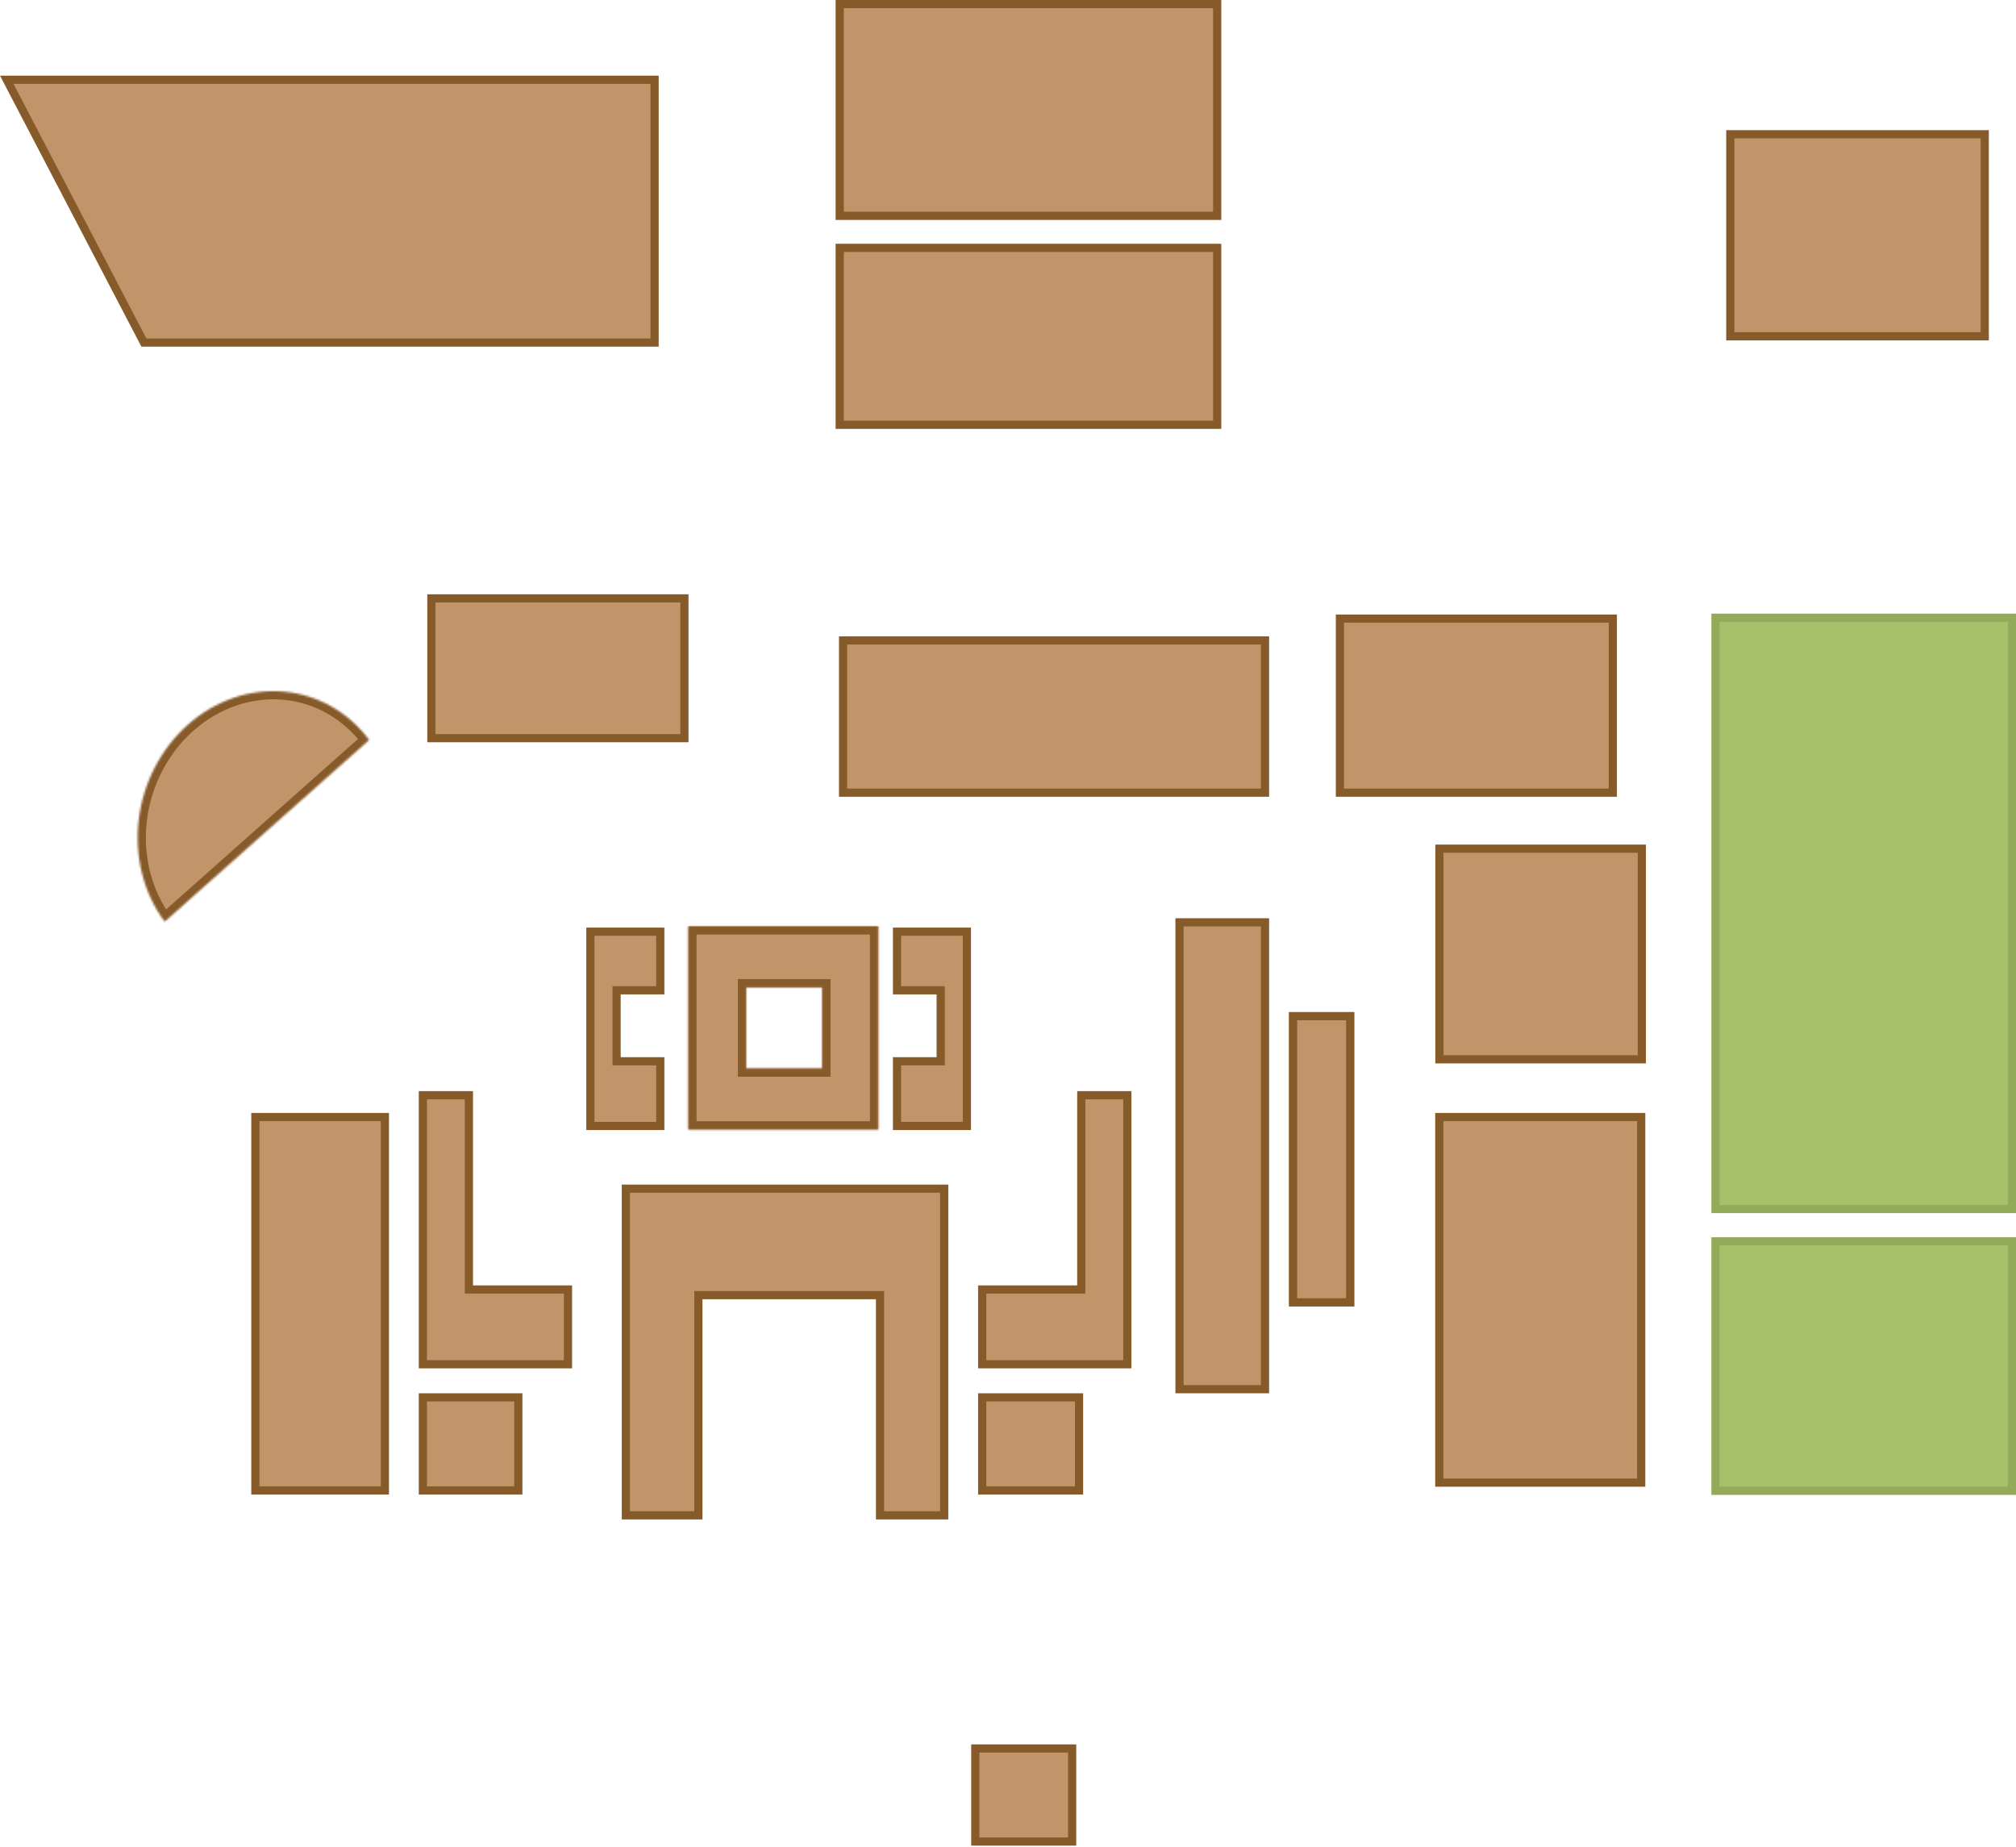 <svg width="986" height="903" viewBox="0 0 986 903" fill="none" xmlns="http://www.w3.org/2000/svg">
<rect x="410.69" y="2" width="184.626" height="103.551" fill="#C1946A" stroke="#875A2A" stroke-width="4"/>
<rect x="410.69" y="121.203" width="184.626" height="86.522" fill="#C1946A" stroke="#875A2A" stroke-width="4"/>
<rect x="846.269" y="65.644" width="124.445" height="98.817" fill="#C1946A" stroke="#875A2A" stroke-width="4"/>
<rect x="655.336" y="302.505" width="133.471" height="85.108" fill="#C1946A" stroke="#875A2A" stroke-width="4"/>
<rect x="412.331" y="313.168" width="206.373" height="74.446" fill="#C1946A" stroke="#875A2A" stroke-width="4"/>
<rect x="704" y="415" width="99" height="103" fill="#C1946A" stroke="#875A2A" stroke-width="4"/>
<rect x="703.937" y="546.22" width="98.756" height="178.786" fill="#C1946A" stroke="#875A2A" stroke-width="4"/>
<rect x="839.009" y="302.066" width="144.991" height="289.145" fill="#A7C16A" stroke="#93AA5B" stroke-width="4"/>
<rect x="839" y="607" width="145" height="122" fill="#A7C16A" stroke="#93AA5B" stroke-width="4"/>
<rect x="210.984" y="292.604" width="123.751" height="68.353" fill="#C1946A" stroke="#875A2A" stroke-width="4"/>
<rect x="576.88" y="451.019" width="41.824" height="228.291" fill="#C1946A" stroke="#875A2A" stroke-width="4"/>
<g filter="url(#filter0_d_3_57)">
<rect x="630.424" y="490.907" width="31.938" height="143.944" fill="#C1946A"/>
<rect x="632.424" y="492.907" width="27.938" height="139.944" stroke="#875A2A" stroke-width="4"/>
</g>
<rect x="124.891" y="546.22" width="63.347" height="182.594" fill="#C1946A" stroke="#875A2A" stroke-width="4"/>
<rect x="206.818" y="683.31" width="46.684" height="45.505" fill="#C1946A" stroke="#875A2A" stroke-width="4"/>
<rect x="480.373" y="683.31" width="47.378" height="45.505" fill="#C1946A" stroke="#875A2A" stroke-width="4"/>
<rect x="477" y="855" width="47.378" height="45.505" fill="#C1946A" stroke="#875A2A" stroke-width="4"/>
<path d="M551.357 535.557V667.124H480.373V630.553H528.838V535.557H551.357Z" fill="#C1946A" stroke="#875A2A" stroke-width="4"/>
<path d="M206.819 535.557V667.124H277.803V630.553H229.337V535.557H206.819Z" fill="#C1946A" stroke="#875A2A" stroke-width="4"/>
<path d="M320.155 39V167.521H70.376L3.301 39H320.155Z" fill="#C1946A" stroke="#875A2A" stroke-width="4"/>
<path d="M461.793 581.254V741H430.407V633.324H341.572V741H306.103V581.254H461.793Z" fill="#C1946A" stroke="#875A2A" stroke-width="4"/>
<path d="M322.932 455.589V484.261H301.566V518.955H322.932V550.597H288.746V455.589H322.932Z" fill="#C1946A" stroke="#875A2A" stroke-width="4"/>
<path d="M438.715 455.589V484.261H460.081V518.955H438.715V550.597H472.901V455.589H438.715Z" fill="#C1946A" stroke="#875A2A" stroke-width="4"/>
<mask id="path-24-inside-1_3_57" fill="white">
<path d="M429.486 552.302H336.674V452.979H429.486V552.302ZM364.882 482.776V522.505H402.188V482.776H364.882Z"/>
</mask>
<path d="M429.486 552.302H336.674V452.979H429.486V552.302ZM364.882 482.776V522.505H402.188V482.776H364.882Z" fill="#C1946A"/>
<path d="M429.486 552.302V556.302H433.486V552.302H429.486ZM336.674 552.302H332.674V556.302H336.674V552.302ZM336.674 452.979V448.979H332.674V452.979H336.674ZM429.486 452.979H433.486V448.979H429.486V452.979ZM364.882 482.776V478.776H360.882V482.776H364.882ZM364.882 522.505H360.882V526.505H364.882V522.505ZM402.188 522.505V526.505H406.188V522.505H402.188ZM402.188 482.776H406.188V478.776H402.188V482.776ZM429.486 552.302V548.302H336.674V552.302V556.302H429.486V552.302ZM336.674 552.302H340.674V452.979H336.674H332.674V552.302H336.674ZM336.674 452.979V456.979H429.486V452.979V448.979H336.674V452.979ZM429.486 452.979H425.486V552.302H429.486H433.486V452.979H429.486ZM364.882 482.776H360.882V522.505H364.882H368.882V482.776H364.882ZM364.882 522.505V526.505H402.188V522.505V518.505H364.882V522.505ZM402.188 522.505H406.188V482.776H402.188H398.188V522.505H402.188ZM402.188 482.776V478.776H364.882V482.776V486.776H402.188V482.776Z" fill="#875A2A" mask="url(#path-24-inside-1_3_57)"/>
<mask id="path-26-inside-2_3_57" fill="white">
<path d="M80.544 450.7C75.464 443.886 71.727 435.99 69.546 427.462C67.366 418.934 66.785 409.941 67.837 400.997C68.888 392.054 71.552 383.334 75.675 375.336C79.799 367.338 85.302 360.219 91.869 354.384C98.437 348.55 105.941 344.114 113.953 341.332C121.965 338.549 130.328 337.473 138.565 338.166C146.801 338.858 154.75 341.306 161.957 345.368C169.164 349.431 175.489 355.029 180.569 361.843L130.557 406.272L80.544 450.7Z"/>
</mask>
<path d="M80.544 450.7C75.464 443.886 71.727 435.99 69.546 427.462C67.366 418.934 66.785 409.941 67.837 400.997C68.888 392.054 71.552 383.334 75.675 375.336C79.799 367.338 85.302 360.219 91.869 354.384C98.437 348.55 105.941 344.114 113.953 341.332C121.965 338.549 130.328 337.473 138.565 338.166C146.801 338.858 154.75 341.306 161.957 345.368C169.164 349.431 175.489 355.029 180.569 361.843L130.557 406.272L80.544 450.7Z" fill="#C1946A" stroke="#875A2A" stroke-width="8" mask="url(#path-26-inside-2_3_57)"/>
<defs>
<filter id="filter0_d_3_57" x="626.424" y="490.907" width="39.938" height="151.944" filterUnits="userSpaceOnUse" color-interpolation-filters="sRGB">
<feFlood flood-opacity="0" result="BackgroundImageFix"/>
<feColorMatrix in="SourceAlpha" type="matrix" values="0 0 0 0 0 0 0 0 0 0 0 0 0 0 0 0 0 0 127 0" result="hardAlpha"/>
<feOffset dy="4"/>
<feGaussianBlur stdDeviation="2"/>
<feComposite in2="hardAlpha" operator="out"/>
<feColorMatrix type="matrix" values="0 0 0 0 0 0 0 0 0 0 0 0 0 0 0 0 0 0 0.25 0"/>
<feBlend mode="normal" in2="BackgroundImageFix" result="effect1_dropShadow_3_57"/>
<feBlend mode="normal" in="SourceGraphic" in2="effect1_dropShadow_3_57" result="shape"/>
</filter>
</defs>
</svg>
